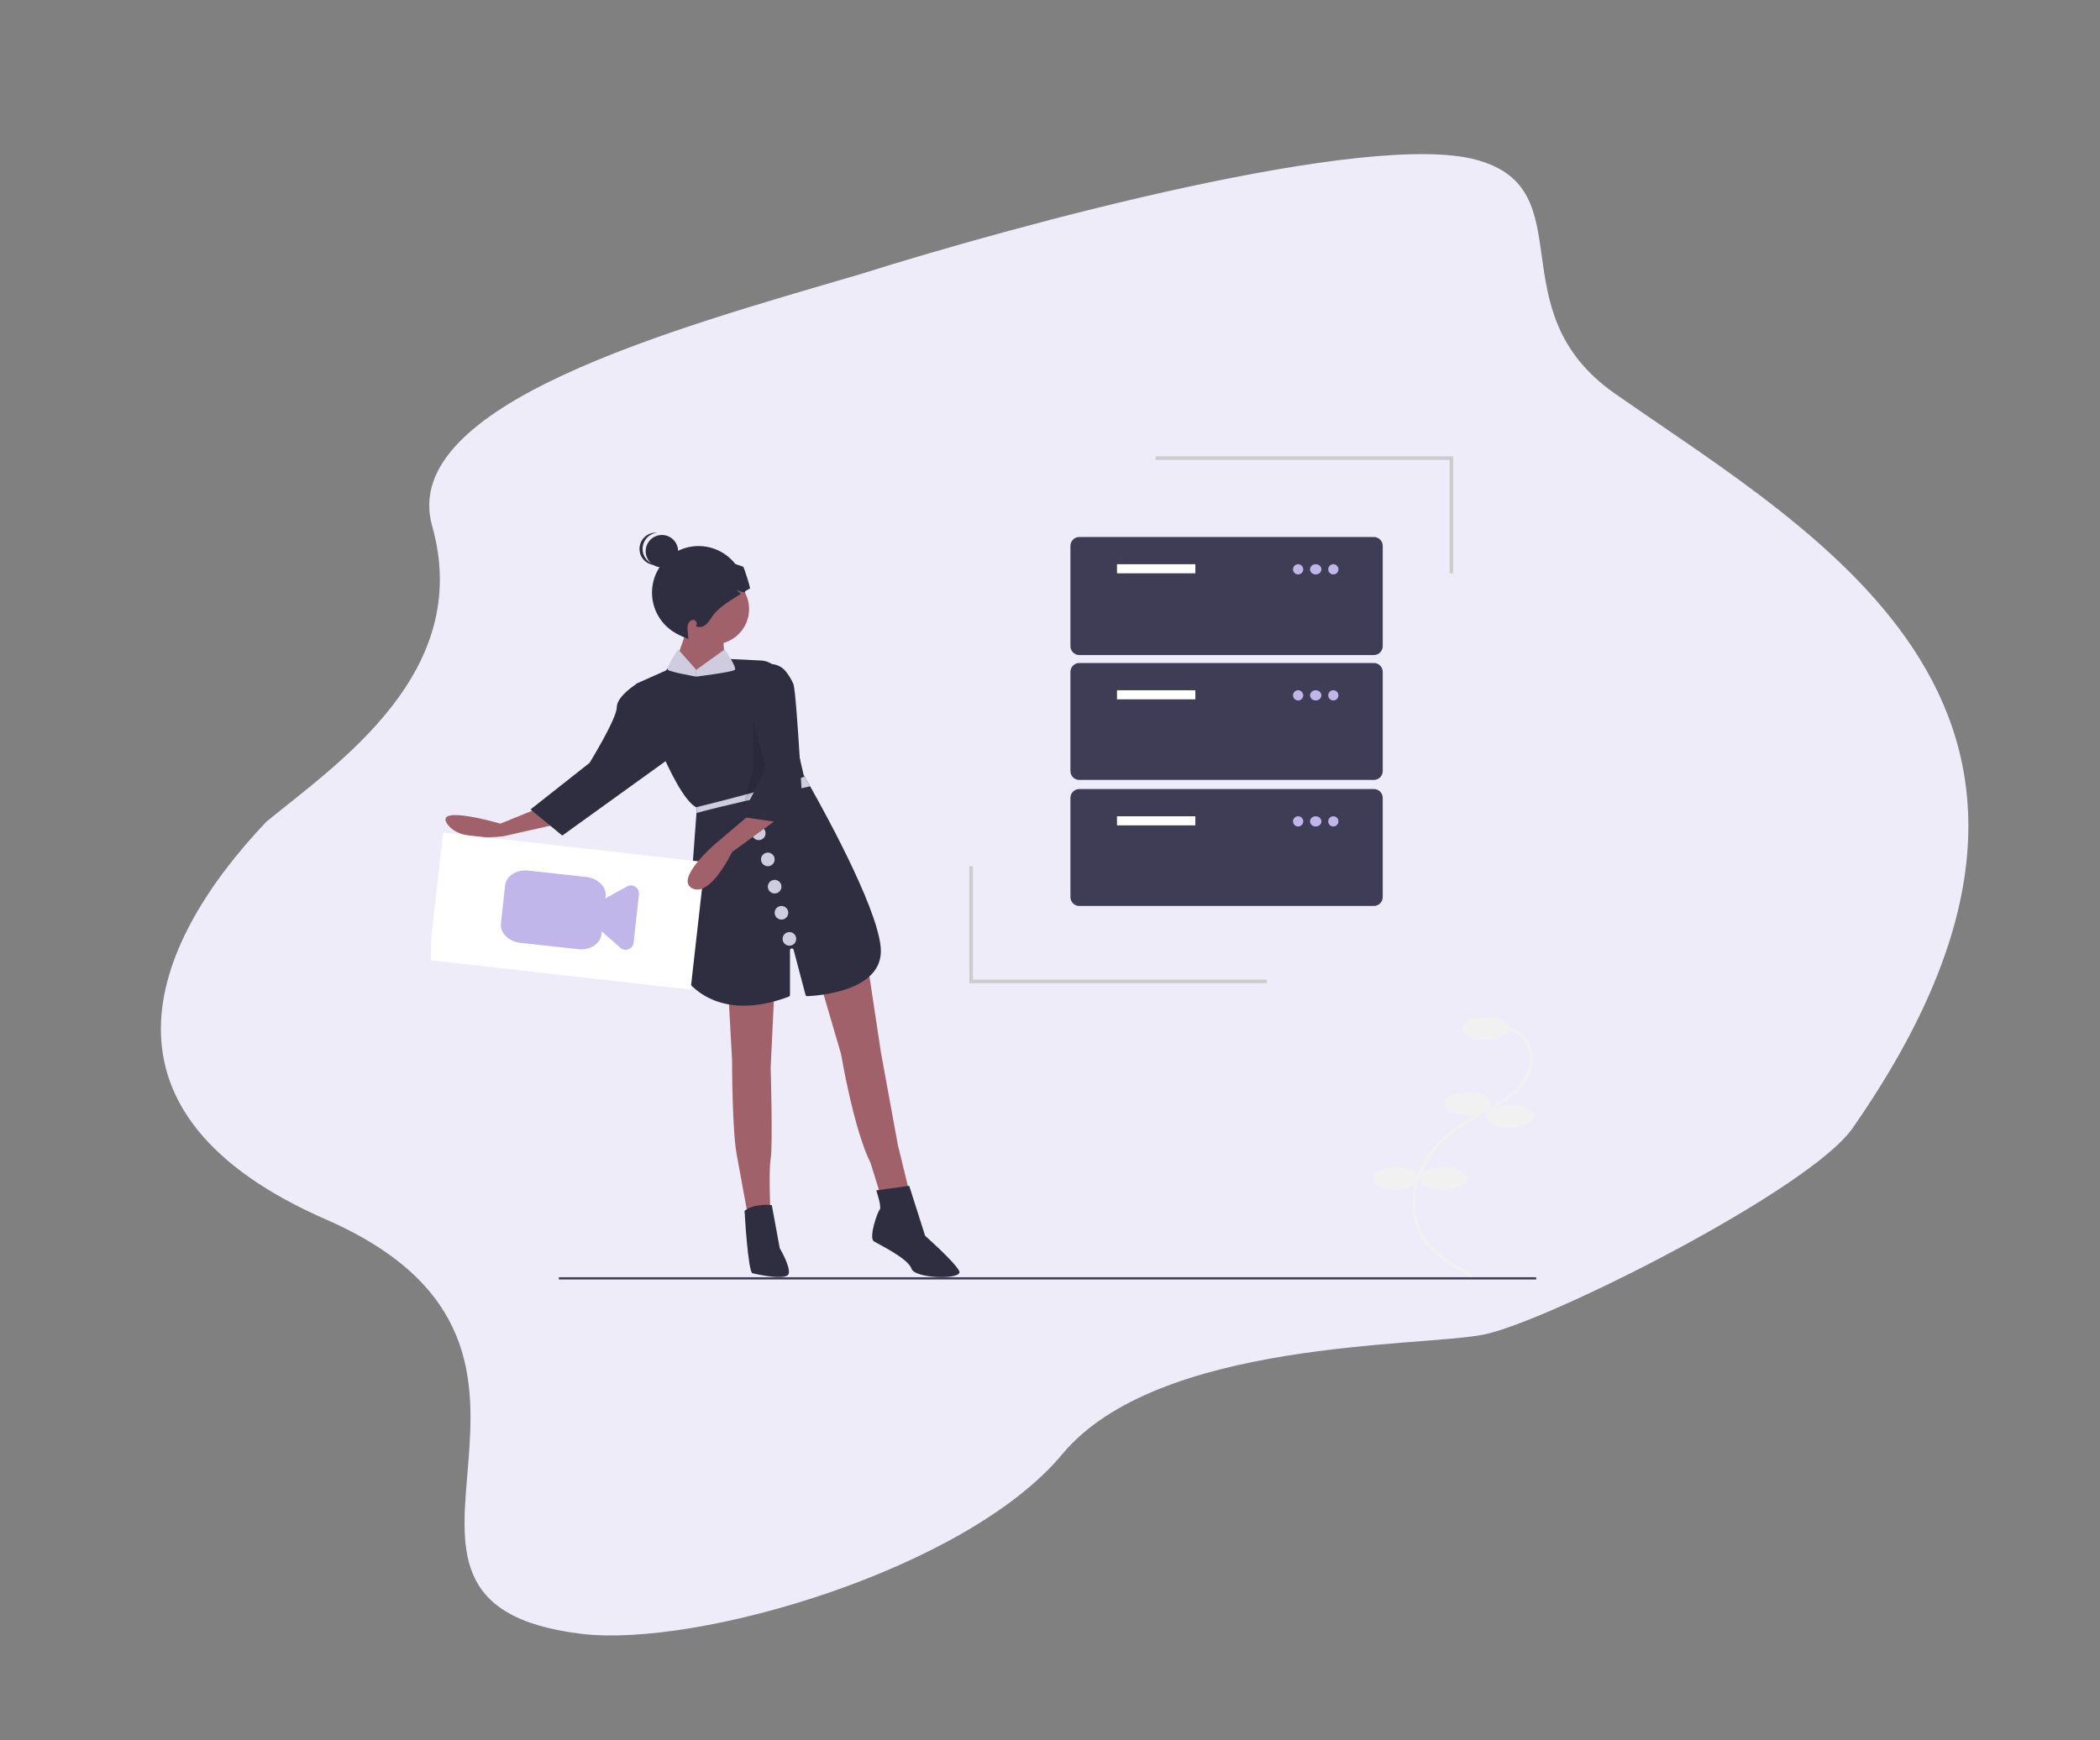 <svg width="380" height="315" viewBox="0 0 380 315" fill="none" xmlns="http://www.w3.org/2000/svg">
<rect x="0" y="0" width="380" height="315" fill="#808080" stroke="none"/>
<path d="M335.206 204.228C387.697 129.011 329.63 97.389 292.205 71.227C270.695 56.19 286.854 34.248 267.119 28.916C247.385 23.585 184.595 40.502 155.667 49.627C121.636 59.608 71.976 73.219 78.205 95.228C85.706 121.728 61.009 138.219 48.205 148.728C26.589 171.496 15.315 201.64 58.988 220.728C113.579 244.587 57.615 289.974 105.205 295.728C126.291 298.277 174.923 284.019 192.205 263.228C209.499 242.425 256.905 243.853 268.434 241.57C279.949 239.29 327.444 215.349 335.206 204.228Z" fill="#EFECFA"/>
<g clip-path="url(#clip0)">
<path d="M268.806 188.23C271.133 188.23 273.019 187.31 273.019 186.175C273.019 185.04 271.133 184.12 268.806 184.12C266.479 184.12 264.593 185.04 264.593 186.175C264.593 187.31 266.479 188.23 268.806 188.23Z" fill="#F1F1F1"/>
<path d="M265.518 201.793C267.845 201.793 269.731 200.873 269.731 199.738C269.731 198.603 267.845 197.683 265.518 197.683C263.192 197.683 261.305 198.603 261.305 199.738C261.305 200.873 263.192 201.793 265.518 201.793Z" fill="#F1F1F1"/>
<path d="M273.224 204.054C275.608 204.054 277.54 203.134 277.54 201.999C277.54 200.864 275.608 199.944 273.224 199.944C270.841 199.944 268.909 200.864 268.909 201.999C268.909 203.134 270.841 204.054 273.224 204.054Z" fill="#F1F1F1"/>
<path d="M134.831 107.263C134.832 108.465 134.575 109.652 134.079 110.746C133.583 111.84 132.859 112.815 131.954 113.606C131.05 114.397 129.988 114.985 128.837 115.331C127.687 115.678 126.476 115.774 125.286 115.613C125.246 115.611 125.207 115.605 125.168 115.596C124.863 115.553 124.561 115.491 124.264 115.412C124.066 115.363 123.873 115.303 123.683 115.237C122.39 114.795 121.224 114.045 120.285 113.053C119.346 112.06 118.663 110.854 118.294 109.539C117.925 108.223 117.882 106.838 118.167 105.502C118.453 104.166 119.059 102.919 119.934 101.87C120.809 100.82 121.925 99.999 123.188 99.477C124.45 98.955 125.821 98.748 127.181 98.874C128.542 98.999 129.851 99.454 130.997 100.198C132.143 100.942 133.09 101.954 133.758 103.146C134.005 103.584 134.212 104.044 134.374 104.521C134.552 105.036 134.678 105.568 134.751 106.108C134.793 106.398 134.818 106.691 134.826 106.984C134.829 107.077 134.831 107.168 134.831 107.263Z" fill="#2F2E41"/>
<path d="M97.122 146.411L90.546 149.082C90.546 149.082 78.627 145.589 80.887 149.082C83.148 152.576 91.162 151.343 91.162 151.343L101.232 149.082L97.122 146.411Z" fill="#A0616A"/>
<path d="M131.851 180.729L132.468 191.826C132.468 191.826 132.468 204.362 133.29 208.883C134.112 213.404 135.55 221.213 135.55 221.213L139.455 220.802C139.455 220.802 139.044 211.965 139.455 209.705C139.866 207.444 139.455 193.265 139.455 193.265L140.071 180.318L131.851 180.729Z" fill="#A0616A"/>
<path d="M148.702 178.88L152.195 190.799C152.195 190.799 154.456 204.362 157.538 210.527L159.388 216.486L164.525 215.664L162.47 207.239L159.388 190.388L157.127 175.386L148.702 178.88Z" fill="#A0616A"/>
<path d="M139.66 218.13C139.66 218.13 136.578 217.719 134.728 219.158C134.728 219.158 135.345 230.255 136.167 230.46C136.989 230.666 142.537 231.899 142.743 230.46C142.948 229.022 141.099 225.939 141.099 225.939L139.66 218.13Z" fill="#2F2E41"/>
<path d="M158.566 215.459C158.566 215.459 159.594 218.541 159.183 218.952C158.772 219.363 157.128 224.09 158.155 224.706C159.183 225.323 164.32 227.789 164.937 229.638C165.553 231.488 174.389 231.693 173.567 230.049C172.745 228.405 167.403 223.679 167.403 223.679L164.526 214.637L158.566 215.459Z" fill="#2F2E41"/>
<path d="M129.18 116.614C132.698 116.614 135.55 113.761 135.55 110.243C135.55 106.725 132.698 103.873 129.18 103.873C125.661 103.873 122.809 106.725 122.809 110.243C122.809 113.761 125.661 116.614 129.18 116.614Z" fill="#A0616A"/>
<path d="M124.556 113.223L121.473 122.059L131.954 123.703C131.954 123.703 130.104 115.278 131.337 113.223C132.57 111.168 124.556 113.223 124.556 113.223Z" fill="#A0616A"/>
<path d="M159.388 172.509C159.012 179.467 147.967 180.23 146.094 180.309C146.018 180.313 145.943 180.29 145.882 180.245C145.82 180.2 145.776 180.135 145.757 180.061L143.604 171.91C143.583 171.832 143.535 171.764 143.467 171.719C143.4 171.673 143.319 171.654 143.238 171.665C143.158 171.675 143.084 171.714 143.031 171.775C142.977 171.836 142.948 171.914 142.948 171.995V180.087C142.948 180.155 142.927 180.222 142.888 180.278C142.849 180.334 142.794 180.377 142.73 180.401C129.776 185.249 124.5 177.854 123.896 176.92C123.857 176.86 123.839 176.788 123.844 176.716L126.027 147.153L126.097 146.205C126.048 146.181 125.998 146.154 125.947 146.123C121.754 143.692 115.907 126.527 115.095 124.093C115.069 124.014 115.073 123.929 115.106 123.853C115.14 123.777 115.2 123.717 115.276 123.683L120.461 121.379C120.518 121.353 120.567 121.313 120.602 121.261L122.54 118.404C122.569 118.361 122.608 118.325 122.653 118.3C122.698 118.274 122.748 118.26 122.8 118.257C122.852 118.255 122.904 118.265 122.951 118.286C122.998 118.307 123.04 118.339 123.073 118.379C123.769 119.228 125.426 120.737 125.941 121.201C125.988 121.242 126.045 121.27 126.107 121.281C126.169 121.291 126.233 121.284 126.291 121.26L131.114 119.266C131.16 119.248 131.208 119.239 131.258 119.241L137.698 119.552C138.558 119.593 139.382 119.915 140.042 120.467C140.703 121.02 141.165 121.773 141.358 122.613L145.403 140.197C145.41 140.229 145.422 140.26 145.438 140.288C145.466 140.336 145.518 140.426 145.593 140.554C145.788 140.891 146.135 141.5 146.595 142.319C150.029 148.415 159.727 166.248 159.388 172.509Z" fill="#2F2E41"/>
<path d="M116.952 124.731L115.308 123.703C115.308 123.703 111.609 125.964 111.609 128.019C111.609 130.074 106.677 138.088 106.677 138.088L95.992 146.514L101.745 151.24L120.857 137.472L116.952 124.731Z" fill="#2F2E41"/>
<path d="M277.976 231.179H101.129V231.59H277.976V231.179Z" fill="#3F3D56"/>
<path d="M119.772 102.701C121.392 102.701 122.706 101.387 122.706 99.767C122.706 98.146 121.392 96.832 119.772 96.832C118.151 96.832 116.837 98.146 116.837 99.767C116.837 101.387 118.151 102.701 119.772 102.701Z" fill="#2F2E41"/>
<path d="M116.278 99.347C116.278 98.618 116.55 97.914 117.041 97.374C117.532 96.834 118.207 96.496 118.933 96.427C118.841 96.418 118.748 96.413 118.654 96.413C117.875 96.413 117.129 96.722 116.579 97.272C116.028 97.823 115.719 98.569 115.719 99.347C115.719 100.126 116.028 100.872 116.579 101.423C117.129 101.973 117.875 102.282 118.654 102.282C118.748 102.282 118.841 102.277 118.933 102.268C118.207 102.198 117.532 101.861 117.041 101.321C116.55 100.781 116.278 100.077 116.278 99.347Z" fill="#2F2E41"/>
<path d="M133.263 106.78L134.481 107.223C134.859 106.986 135.701 106.518 135.733 106.5C135.657 105.926 134.746 103.031 134.488 102.576C132.823 101.991 131.131 101.459 129.385 101.225C127.384 100.953 125.285 101.088 123.451 101.938C121.62 102.785 120.092 104.417 119.672 106.39C119.465 107.356 119.502 108.426 118.922 109.225C118.805 109.384 118.669 109.528 118.516 109.652C119.126 111.385 120.212 112.912 121.65 114.056C122.484 114.721 123.423 115.244 124.429 115.602L124.568 115.651C124.568 115.642 124.566 115.63 124.566 115.621C124.559 115.553 124.554 115.486 124.547 115.419C124.512 115.031 124.475 114.648 124.44 114.26C124.401 113.805 124.361 113.332 124.528 112.907C124.698 112.482 125.141 112.129 125.587 112.224C126.035 112.319 126.263 113.004 125.884 113.26C126.362 113.638 127.089 113.522 127.584 113.169C128.08 112.814 128.405 112.278 128.744 111.772C130.094 109.751 132.057 108.827 134.081 107.481L133.263 106.78Z" fill="#2F2E41"/>
<path d="M126.027 147.153L126.097 146.205C126.048 146.181 125.998 146.154 125.947 146.123C130.178 145.079 141.635 142.19 145.593 140.554C145.788 140.891 146.135 141.5 146.596 142.32C141.612 143.421 130.299 145.955 126.027 147.153Z" fill="#CFCCE0"/>
<path d="M127.568 156.041L80.192 150.697L77.589 173.772L124.965 179.116L127.568 156.041Z" fill="white"/>
<path opacity="0.1" d="M136.269 130.279L138.735 139.527L134.214 146.514L136.269 139.527V130.279Z" fill="black"/>
<path d="M122.706 117.538C122.706 117.538 120.446 120.826 120.857 121.237C121.268 121.648 125.994 122.47 125.994 122.47V121.237L122.706 117.538Z" fill="#CFCCE0"/>
<path d="M131.132 117.538C131.132 117.538 133.392 120.826 132.981 121.237C132.57 121.648 125.994 122.47 125.994 122.47V121.237L131.132 117.538Z" fill="#CFCCE0"/>
<path d="M142.845 171.174C143.526 171.174 144.078 170.622 144.078 169.941C144.078 169.26 143.526 168.708 142.845 168.708C142.164 168.708 141.612 169.26 141.612 169.941C141.612 170.622 142.164 171.174 142.845 171.174Z" fill="#CFCCE0"/>
<path d="M141.407 166.447C142.088 166.447 142.64 165.895 142.64 165.214C142.64 164.533 142.088 163.981 141.407 163.981C140.726 163.981 140.174 164.533 140.174 165.214C140.174 165.895 140.726 166.447 141.407 166.447Z" fill="#CFCCE0"/>
<path d="M140.174 161.721C140.855 161.721 141.407 161.169 141.407 160.488C141.407 159.807 140.855 159.255 140.174 159.255C139.493 159.255 138.941 159.807 138.941 160.488C138.941 161.169 139.493 161.721 140.174 161.721Z" fill="#CFCCE0"/>
<path d="M138.941 156.789C139.622 156.789 140.174 156.237 140.174 155.556C140.174 154.875 139.622 154.323 138.941 154.323C138.26 154.323 137.708 154.875 137.708 155.556C137.708 156.237 138.26 156.789 138.941 156.789Z" fill="#CFCCE0"/>
<path d="M137.297 152.062C137.978 152.062 138.53 151.51 138.53 150.829C138.53 150.148 137.978 149.596 137.297 149.596C136.616 149.596 136.064 150.148 136.064 150.829C136.064 151.51 136.616 152.062 137.297 152.062Z" fill="#CFCCE0"/>
<path d="M136.166 147.027L129.385 152.781C129.385 152.781 121.987 159.152 125.275 160.796C128.563 162.44 132.467 154.22 132.467 154.22L141.509 147.644L136.166 147.027Z" fill="#A0616A"/>
<path d="M138.427 120.313C139.127 120.119 139.869 120.142 140.556 120.378C141.243 120.615 141.842 121.053 142.275 121.635C142.795 122.302 143.228 123.031 143.565 123.806C144.181 125.45 145.414 149.493 145.414 149.493L134.112 147.849L138.427 139.424V120.313Z" fill="#2F2E41"/>
<path d="M113.043 171.905C112.839 171.883 112.643 171.818 112.466 171.715C112.425 171.691 112.387 171.663 112.351 171.632L108.887 168.578C108.712 168.423 108.576 168.228 108.491 168.01C108.407 167.792 108.376 167.556 108.402 167.324L108.798 163.724C108.824 163.491 108.905 163.268 109.035 163.073C109.165 162.879 109.34 162.718 109.545 162.605L113.591 160.379C113.632 160.356 113.676 160.337 113.721 160.323C113.953 160.249 114.2 160.234 114.439 160.28C114.678 160.325 114.902 160.43 115.091 160.584C115.279 160.738 115.426 160.937 115.518 161.162C115.61 161.387 115.644 161.632 115.618 161.873L114.655 170.614C114.613 170.999 114.419 171.351 114.117 171.593C113.814 171.835 113.428 171.947 113.043 171.905L113.043 171.905Z" fill="#C1B6E9"/>
<path d="M104.618 171.805L94.165 170.653C92.033 170.416 90.456 168.845 90.642 167.141L91.402 160.241C91.592 158.538 93.472 157.347 95.605 157.58L106.086 158.735C108.203 158.97 109.768 160.53 109.584 162.222L108.821 169.143C108.631 170.847 106.751 172.038 104.618 171.805Z" fill="#C1B6E9"/>
<path d="M248.603 118.566H195.302C194.876 118.565 194.468 118.395 194.167 118.091C193.866 117.788 193.697 117.376 193.696 116.947V98.813C193.697 98.384 193.866 97.972 194.167 97.669C194.468 97.365 194.876 97.194 195.302 97.194H248.603C249.029 97.194 249.437 97.365 249.738 97.669C250.039 97.972 250.208 98.384 250.209 98.813V116.947C250.208 117.376 250.039 117.788 249.738 118.091C249.437 118.395 249.029 118.565 248.603 118.566V118.566Z" fill="#3F3D56"/>
<path d="M216.301 102.126H202.122V103.77H216.301V102.126Z" fill="white"/>
<path d="M234.899 103.975C235.41 103.975 235.824 103.561 235.824 103.051C235.824 102.54 235.41 102.126 234.899 102.126C234.388 102.126 233.974 102.54 233.974 103.051C233.974 103.561 234.388 103.975 234.899 103.975Z" fill="#C1B6E9"/>
<path d="M238.084 103.975C238.652 103.975 239.112 103.561 239.112 103.051C239.112 102.54 238.652 102.126 238.084 102.126C237.517 102.126 237.057 102.54 237.057 103.051C237.057 103.561 237.517 103.975 238.084 103.975Z" fill="#C1B6E9"/>
<path d="M241.269 103.975C241.78 103.975 242.194 103.561 242.194 103.051C242.194 102.54 241.78 102.126 241.269 102.126C240.759 102.126 240.344 102.54 240.344 103.051C240.344 103.561 240.759 103.975 241.269 103.975Z" fill="#C1B6E9"/>
<path d="M248.603 141.171H195.302C194.876 141.17 194.468 141.001 194.167 140.701C193.866 140.4 193.697 139.992 193.696 139.567V121.608C193.697 121.183 193.866 120.775 194.167 120.475C194.468 120.174 194.876 120.005 195.302 120.004H248.603C249.029 120.005 249.437 120.174 249.738 120.475C250.039 120.775 250.208 121.183 250.209 121.608V139.567C250.208 139.992 250.039 140.4 249.738 140.701C249.437 141.001 249.029 141.17 248.603 141.171V141.171Z" fill="#3F3D56"/>
<path d="M216.301 124.936H202.122V126.58H216.301V124.936Z" fill="white"/>
<path d="M234.899 126.786C235.41 126.786 235.824 126.372 235.824 125.861C235.824 125.35 235.41 124.936 234.899 124.936C234.388 124.936 233.974 125.35 233.974 125.861C233.974 126.372 234.388 126.786 234.899 126.786Z" fill="#C1B6E9"/>
<path d="M238.084 126.786C238.652 126.786 239.112 126.372 239.112 125.861C239.112 125.35 238.652 124.936 238.084 124.936C237.517 124.936 237.057 125.35 237.057 125.861C237.057 126.372 237.517 126.786 238.084 126.786Z" fill="#C1B6E9"/>
<path d="M241.269 126.786C241.78 126.786 242.194 126.372 242.194 125.861C242.194 125.35 241.78 124.936 241.269 124.936C240.759 124.936 240.344 125.35 240.344 125.861C240.344 126.372 240.759 126.786 241.269 126.786Z" fill="#C1B6E9"/>
<path d="M248.603 163.981H195.302C194.876 163.981 194.468 163.812 194.167 163.511C193.866 163.21 193.697 162.803 193.696 162.378V144.418C193.697 143.993 193.866 143.586 194.167 143.285C194.468 142.984 194.876 142.815 195.302 142.815H248.603C249.029 142.815 249.437 142.984 249.738 143.285C250.039 143.586 250.208 143.993 250.209 144.418V162.378C250.208 162.803 250.039 163.21 249.738 163.511C249.437 163.812 249.029 163.981 248.603 163.981V163.981Z" fill="#3F3D56"/>
<path d="M216.301 147.747H202.122V149.391H216.301V147.747Z" fill="white"/>
<path d="M234.899 149.596C235.41 149.596 235.824 149.182 235.824 148.671C235.824 148.161 235.41 147.747 234.899 147.747C234.388 147.747 233.974 148.161 233.974 148.671C233.974 149.182 234.388 149.596 234.899 149.596Z" fill="#C1B6E9"/>
<path d="M238.084 149.596C238.652 149.596 239.112 149.182 239.112 148.671C239.112 148.161 238.652 147.747 238.084 147.747C237.517 147.747 237.057 148.161 237.057 148.671C237.057 149.182 237.517 149.596 238.084 149.596Z" fill="#C1B6E9"/>
<path d="M241.269 149.596C241.78 149.596 242.194 149.182 242.194 148.671C242.194 148.161 241.78 147.747 241.269 147.747C240.759 147.747 240.344 148.161 240.344 148.671C240.344 149.182 240.759 149.596 241.269 149.596Z" fill="#C1B6E9"/>
<path d="M229.248 177.955H175.407V156.789H176.048V177.316H229.248V177.955Z" fill="#CCCCCC"/>
<path d="M209.109 82.603H262.949V103.77H262.308V83.243H209.109V82.603Z" fill="#CCCCCC"/>
<path d="M266.294 231.179L266.525 230.754C263.427 229.084 259.571 227.006 257.557 223.596C255.572 220.235 255.527 215.67 257.441 211.684C259.069 208.291 262.061 205.252 266.091 202.894C266.887 202.429 267.721 201.988 268.528 201.562C270.479 200.531 272.497 199.466 274.16 197.954C276.451 195.872 278.185 192.378 276.893 189.266C276.468 188.273 275.772 187.418 274.884 186.799C273.996 186.18 272.952 185.821 271.87 185.764L271.842 186.248C272.834 186.3 273.791 186.628 274.604 187.195C275.418 187.762 276.056 188.545 276.445 189.454C277.646 192.346 275.999 195.628 273.833 197.597C272.215 199.067 270.225 200.118 268.301 201.134C267.489 201.563 266.65 202.006 265.845 202.476C261.731 204.883 258.673 207.995 257.003 211.475C255.02 215.605 255.072 220.344 257.138 223.842C259.221 227.368 263.142 229.481 266.294 231.179Z" fill="#F1F1F1"/>
<path d="M261.1 215.356C263.483 215.356 265.415 214.436 265.415 213.301C265.415 212.166 263.483 211.246 261.1 211.246C258.717 211.246 256.784 212.166 256.784 213.301C256.784 214.436 258.717 215.356 261.1 215.356Z" fill="#F1F1F1"/>
<path d="M252.572 215.356C254.899 215.356 256.785 214.436 256.785 213.301C256.785 212.166 254.899 211.246 252.572 211.246C250.245 211.246 248.359 212.166 248.359 213.301C248.359 214.436 250.245 215.356 252.572 215.356Z" fill="#F1F1F1"/>
</g>
<defs>
<clipPath id="clip0">
<rect width="199.976" height="156.59" fill="white" transform="translate(78 75)"/>
</clipPath>
</defs>
</svg>
